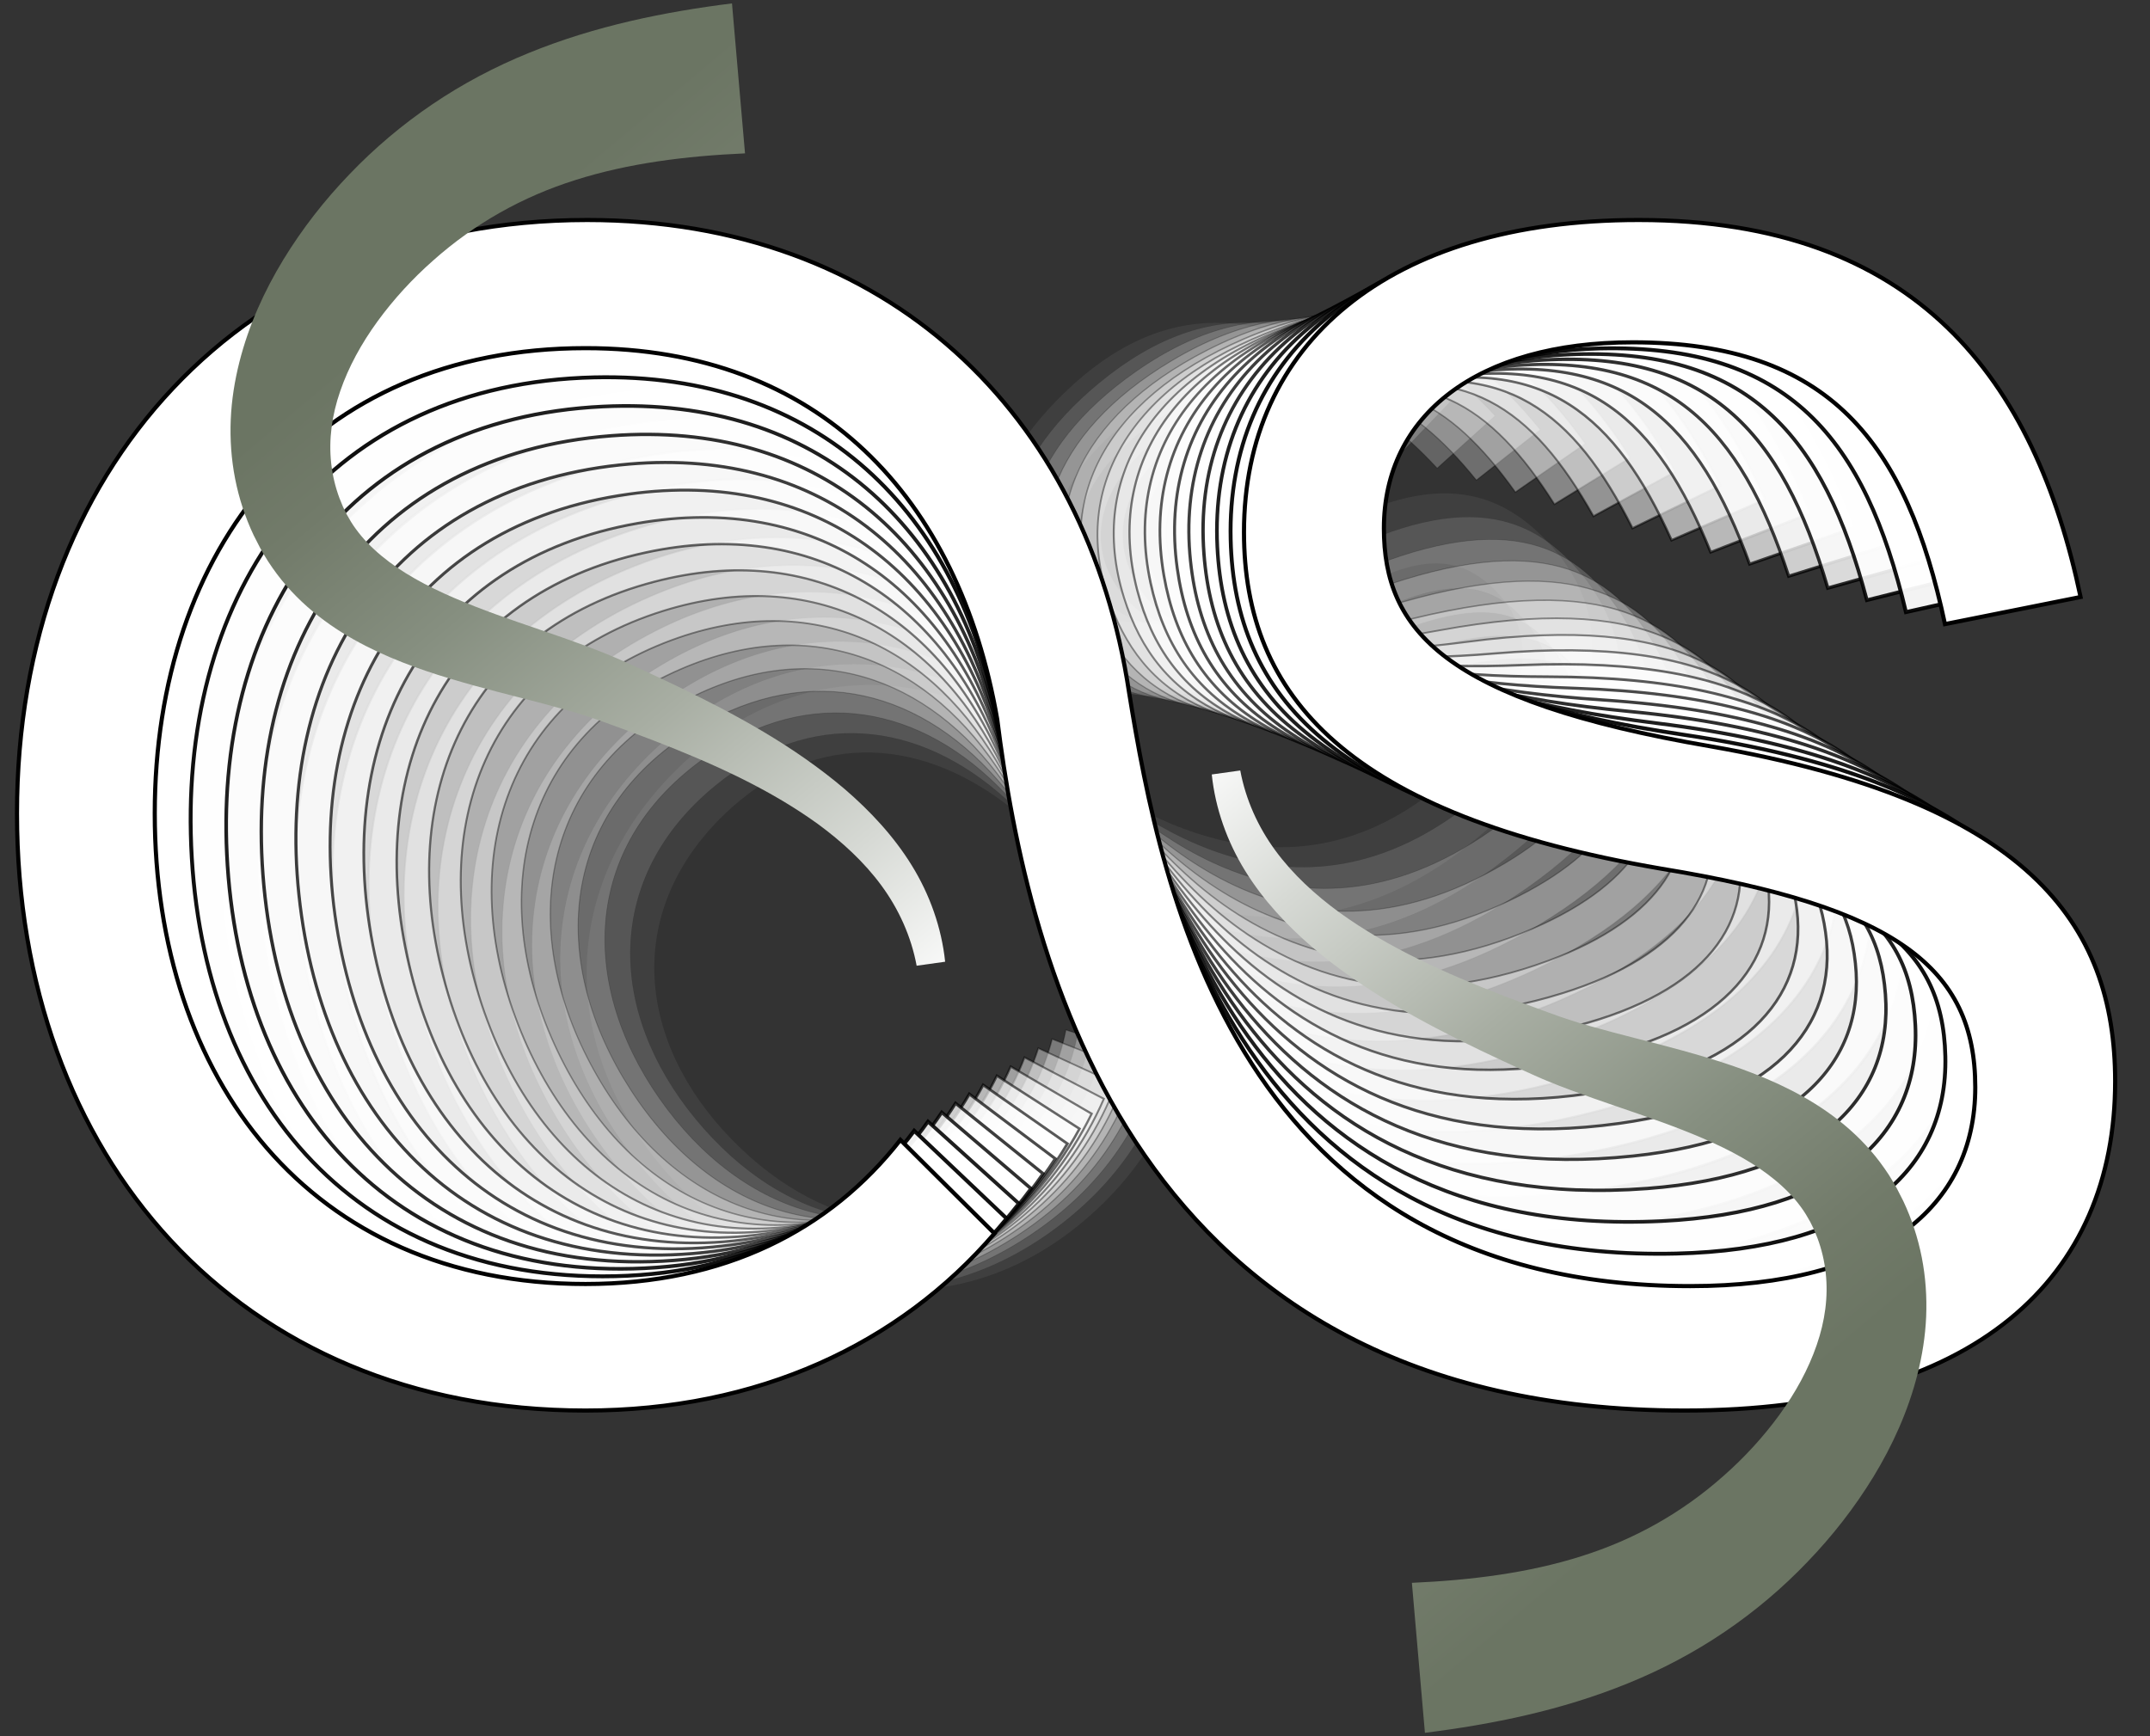 <?xml version="1.0" encoding="UTF-8"?>
<svg id="Layer_1" data-name="Layer 1" xmlns="http://www.w3.org/2000/svg" xmlns:xlink="http://www.w3.org/1999/xlink" viewBox="0 0 520 420">
  <rect x="0" y="0" width="520" height="420" fill="#333333" stroke="none"/>
  <defs>
    <style>
      .cls-1 {
        opacity: .53;
        stroke-width: .53px;
      }

      .cls-1, .cls-2, .cls-3, .cls-4, .cls-5, .cls-6, .cls-7, .cls-8, .cls-9, .cls-10, .cls-11, .cls-12, .cls-13, .cls-14, .cls-15, .cls-16, .cls-17, .cls-18 {
        fill: #fff;
      }

      .cls-1, .cls-2, .cls-3, .cls-4, .cls-5, .cls-6, .cls-7, .cls-8, .cls-9, .cls-10, .cls-11, .cls-12, .cls-13, .cls-14, .cls-15, .cls-17, .cls-18 {
        stroke: #000;
        stroke-miterlimit: 10;
      }

      .cls-19 {
        fill: url(#linear-gradient);
      }

      .cls-2 {
        opacity: .35;
        stroke-width: .35px;
      }

      .cls-3 {
        opacity: .65;
        stroke-width: .65px;
      }

      .cls-4 {
        opacity: .41;
        stroke-width: .41px;
      }

      .cls-5 {
        opacity: .47;
        stroke-width: .47px;
      }

      .cls-6 {
        opacity: .88;
        stroke-width: .88px;
      }

      .cls-7 {
        opacity: .59;
        stroke-width: .59px;
      }

      .cls-8 {
        opacity: .06;
        stroke-width: .06px;
      }

      .cls-9 {
        opacity: .29;
        stroke-width: .29px;
      }

      .cls-10 {
        opacity: .76;
        stroke-width: .76px;
      }

      .cls-12 {
        opacity: .82;
        stroke-width: .82px;
      }

      .cls-13 {
        opacity: .71;
        stroke-width: .71px;
      }

      .cls-14 {
        opacity: .12;
        stroke-width: .12px;
      }

      .cls-20 {
        fill: url(#linear-gradient-2);
      }

      .cls-15 {
        opacity: .94;
        stroke-width: .94px;
      }

      .cls-16 {
        opacity: 0;
      }

      .cls-17 {
        opacity: .18;
        stroke-width: .18px;
      }

      .cls-18 {
        opacity: .24;
        stroke-width: .24px;
      }
    </style>
    <linearGradient id="linear-gradient" x1="270.44" y1="196.14" x2="431.36" y2="387.92" gradientUnits="userSpaceOnUse">
      <stop offset="0" stop-color="#fff"/>
      <stop offset=".17" stop-color="#d6d9d4"/>
      <stop offset=".39" stop-color="#a8aea3"/>
      <stop offset=".59" stop-color="#868f80"/>
      <stop offset=".75" stop-color="#727b6a"/>
      <stop offset=".85" stop-color="#6b7563"/>
    </linearGradient>
    <linearGradient id="linear-gradient-2" x1="251.22" y1="223.86" x2="90.3" y2="32.08" xlink:href="#linear-gradient"/>
  </defs>
  <g>
    <path class="cls-16" d="M365.14,122.27c17.86,15.43,19.24,38.63-3.93,65.45-43.73,50.62-93.09,24.54-117.59,8.22-23.32-14.02-48.06-13.04-66.51,8.33-21.65,25.06-15.66,55.32,8.53,76.21,24.67,21.31,55.31,23.04,77.13-2.22,10.97-12.7,14.38-26.59,11.7-40.21l16.01-1.21c2.6,17.46-2.46,35.61-16.12,51.43-27.53,31.88-68.25,31.89-99.6,4.81-31.35-27.08-36.49-67.55-9.25-99.09,23.76-27.5,57.24-30.45,86.11-12.22,20.76,12.76,62.85,37.04,98.67-4.43,14.97-17.33,15.33-32.31,4.33-41.81-11.05-9.55-22.85-6.9-44.81,11.43-29.72,24.47-48.77,24.58-63.81,11.59-17.18-14.84-17.22-37.82,2.63-60.79,22.07-25.55,46.02-23.56,69.45-10.64l-8.24,14.56c-19.53-10.75-34.88-11.77-50.47,6.29-12.28,14.22-13.01,28.54-2.65,37.49,9.25,7.99,20.48,8.17,45.81-12.69,30.04-24.53,48.06-23.07,62.62-10.5"/>
    <path class="cls-8" d="M373.75,130.46c16.81,17.3,16.15,41.04-9.83,66.28-49.02,47.64-96.53,16.15-120.45-2.1-22.11-16.87-47.77-17.55-68.46,2.56-24.27,23.59-20.87,54.92,1.9,78.35,23.22,23.9,54.26,28.38,78.72,4.61,12.3-11.96,17.01-25.79,15.49-39.89l16.41,.19c1.1,18-5.67,36.03-21,50.92-30.87,30-72.33,26.39-101.83-3.97-29.5-30.36-31.14-72.03-.59-101.71,26.64-25.88,60.86-25.74,88.76-4.78,19.91,14.96,60.69,43.31,100.85,4.28,16.78-16.31,18.48-31.53,8.13-42.18-10.4-10.7-22.59-8.98-46.64,7.65-32.36,22.38-51.84,20.69-66,6.12-16.17-16.64-14.16-40.04,8.09-61.66,24.75-24.05,48.95-19.89,71.65-4.65l-9.68,14.09c-18.93-12.68-34.46-15.09-51.95,1.91-13.77,13.38-15.79,27.89-6.03,37.93,8.71,8.96,20.08,10.08,47.77-8.84,32.72-22.37,50.99-19.21,64.68-5.12"/>
    <path class="cls-14" d="M382.36,138.66c15.76,19.17,13.06,43.45-15.72,67.11-54.32,44.66-100.34,8.33-123.31-12.42-21.23-19.18-47.47-22.07-70.4-3.21-26.89,22.11-26.07,54.53-4.73,80.49,21.77,26.48,53.21,33.72,80.31,11.44,13.63-11.21,19.64-24.99,19.28-39.58l16.8,1.59c-.41,18.55-8.89,36.46-25.87,50.42-34.21,28.13-76.4,20.89-104.06-12.75-27.66-33.64-25.78-76.5,8.06-104.32,29.51-24.27,64.58-21.2,91.4,2.67,19.14,17.03,58.53,49.57,103.03,12.98,18.59-15.29,21.64-30.75,11.93-42.55-9.75-11.86-22.4-11.13-48.47,3.87-35.09,20.19-54.91,16.79-68.19,.65-15.16-18.44-11.11-42.25,13.54-62.52,27.42-22.55,51.88-16.22,73.85,1.34l-11.13,13.62c-18.32-14.61-34.04-18.4-53.42-2.47-15.26,12.54-18.57,27.25-9.42,38.38,8.16,9.93,19.73,12.05,49.73-4.99,35.45-20.15,53.91-15.35,66.75,.27"/>
    <path class="cls-17" d="M390.98,146.85c14.71,21.04,9.97,45.86-21.62,67.95-59.62,41.69-104.16,.5-126.17-22.74-20.35-21.49-47.18-26.58-72.35-8.98-29.52,20.64-31.28,54.13-11.36,82.63s52.15,39.06,81.9,18.26c14.96-10.46,22.27-24.19,23.07-39.27l17.2,3c-1.92,19.1-12.1,36.88-30.74,49.91-37.54,26.25-80.47,15.39-106.29-21.53-25.82-36.92-20.43-80.97,16.72-106.94,32.39-22.65,68.31-16.66,94.05,10.11,18.37,19.11,56.37,55.84,105.21,21.69,20.41-14.27,24.79-29.97,15.73-42.92-9.1-13.01-22.2-13.28-50.29,.09-37.81,17.99-57.99,12.89-70.37-4.82-14.15-20.24-8.05-44.47,19-63.39,30.1-21.04,54.81-12.55,76.06,7.33l-12.57,13.15c-17.72-16.55-33.62-21.72-54.89-6.85-16.74,11.71-21.34,26.61-12.8,38.82,7.62,10.9,19.38,14.02,51.69-1.15,38.18-17.92,56.83-11.49,68.82,5.65"/>
    <path class="cls-18" d="M399.59,155.05c13.66,22.9,6.87,48.27-27.52,68.78-64.92,38.71-107.97-7.32-129.03-33.06-19.47-23.8-46.89-31.1-74.29-14.76-32.14,19.16-36.49,53.74-17.99,84.76,18.87,31.64,51.1,44.4,83.49,25.09,16.29-9.71,24.89-23.39,26.87-38.95l17.6,4.4c-3.43,19.65-15.32,37.31-35.61,49.4-40.88,24.38-84.55,9.89-108.51-30.31-23.97-40.2-15.08-85.44,25.37-109.55,35.27-21.03,72.04-12.12,96.69,17.56,17.59,21.18,54.21,62.1,107.39,30.39,22.22-13.25,27.94-29.19,19.53-43.29-8.45-14.17-22.01-15.44-52.12-3.7-40.53,15.8-61.06,8.99-72.56-10.29-13.14-22.03-4.99-46.69,24.46-64.25,32.77-19.54,57.74-8.88,78.26,13.32l-14.02,12.68c-17.12-18.48-33.21-25.04-56.36-11.23-18.23,10.87-24.12,25.97-16.19,39.26,7.07,11.86,19.02,15.98,53.64,2.7,40.92-15.7,59.76-7.63,70.89,11.04"/>
    <path class="cls-9" d="M408.2,163.25c12.61,24.77,3.78,50.68-33.42,69.62-70.21,35.73-111.78-15.14-131.88-43.38-18.59-26.11-46.6-35.61-76.24-20.53-34.76,17.69-41.7,53.35-24.62,86.9,17.42,34.22,50.05,49.74,85.09,31.92,17.62-8.97,27.52-22.59,30.66-38.64l18,5.8c-4.93,20.19-18.53,37.73-40.48,48.9-44.21,22.5-88.62,4.39-110.74-39.09-22.13-43.48-9.72-89.91,34.03-112.17,38.15-19.41,75.77-7.58,99.34,25,16.82,23.26,52.05,68.37,109.57,39.1,24.03-12.23,31.1-28.41,23.34-43.66-7.8-15.33-21.81-17.59-53.95-7.48-43.26,13.61-64.13,5.1-74.74-15.77-12.13-23.83-1.94-48.9,29.92-65.12,35.44-18.04,60.67-5.21,80.46,19.31l-15.46,12.2c-16.51-20.41-32.79-28.36-57.83-15.61-19.72,10.03-26.89,25.32-19.57,39.7,6.53,12.83,18.67,17.95,55.6,6.55,43.65-13.47,62.68-3.76,72.95,16.42"/>
    <path class="cls-2" d="M416.82,171.44c11.56,26.64,.69,53.1-39.31,70.45-75.51,32.75-115.59-22.96-134.74-53.7-17.71-28.42-46.31-40.12-78.18-26.3-37.38,16.22-46.9,52.95-31.25,89.04,15.97,36.81,49,55.08,86.68,38.74,18.95-8.22,30.15-21.79,34.45-38.32l18.39,7.21c-6.44,20.74-21.75,38.16-45.35,48.39-47.55,20.63-92.69-1.11-112.97-47.87-20.28-46.76-4.37-94.38,42.68-114.79,41.03-17.8,79.5-3.04,101.98,32.45,16.05,25.33,49.88,74.63,111.74,47.8,25.85-11.21,34.25-27.63,27.14-44.03-7.15-16.48-21.61-19.74-55.78-11.26-45.98,11.41-67.2,1.2-76.93-21.24-11.12-25.63,1.12-51.12,35.38-65.98,38.12-16.53,63.6-1.54,82.67,25.3l-16.91,11.73c-15.91-22.35-32.37-31.68-59.31-19.99-21.21,9.2-29.67,24.68-22.96,40.14,5.99,13.8,18.32,19.92,57.56,10.4,46.38-11.25,65.6,.1,75.02,21.81"/>
    <path class="cls-4" d="M425.43,179.64c10.51,28.51-2.4,55.51-45.21,71.28-80.81,29.78-119.4-30.78-137.6-64.02-16.83-30.73-46.01-44.64-80.12-32.07-40.01,14.74-52.11,52.56-37.88,91.18,14.51,39.39,47.95,60.43,88.27,45.57,20.28-7.47,32.78-20.99,38.24-38.01l18.79,8.61c-7.95,21.29-24.96,38.58-50.22,47.89-50.89,18.75-96.77-6.61-115.2-56.65s.99-98.85,51.34-117.4c43.9-16.18,83.23,1.49,104.63,39.9,15.27,27.41,47.72,80.9,113.92,56.51,27.66-10.19,37.4-26.85,30.94-44.4-6.5-17.64-21.42-21.89-57.61-15.05-48.71,9.22-70.27-2.7-79.12-26.71-10.11-27.43,4.17-53.34,40.84-66.85,40.79-15.03,66.53,2.13,84.87,31.3l-18.35,11.26c-15.31-24.28-31.96-34.99-60.78-24.37-22.69,8.36-32.44,24.04-26.35,40.59,5.44,14.77,17.96,21.88,59.52,14.25,49.11-9.02,68.53,3.96,77.09,27.19"/>
    <path class="cls-5" d="M434.05,187.84c9.46,30.38-5.49,57.92-51.11,72.12-86.1,26.8-123.21-38.6-140.46-74.34-15.95-33.04-45.72-49.15-82.07-37.84-42.63,13.27-57.32,52.17-44.51,93.32,13.06,41.97,46.9,65.77,89.86,52.39,21.61-6.73,35.4-20.19,42.03-37.69l19.19,10.01c-9.45,21.83-28.18,39.01-55.09,47.38-54.22,16.88-100.84-12.11-117.43-65.43-16.6-53.32,6.34-103.32,59.99-120.02,46.78-14.56,86.96,6.03,107.27,47.34,14.5,29.48,45.56,87.17,116.1,65.21,29.47-9.17,40.56-26.07,34.74-44.77s-21.22-24.05-59.43-18.83c-51.43,7.02-73.34-6.6-81.3-32.18-9.1-29.23,7.23-55.55,46.3-67.71,43.47-13.53,69.46,5.81,87.07,37.29l-19.8,10.79c-14.7-26.21-31.54-38.31-62.25-28.75-24.18,7.53-35.22,23.39-29.73,41.03,4.9,15.74,17.61,23.85,61.48,18.1,51.84-6.8,71.45,7.82,79.16,32.58"/>
    <path class="cls-1" d="M442.66,196.03c8.4,32.25-8.58,60.33-57.01,72.95-91.4,23.82-127.02-46.42-143.32-84.66-15.07-35.35-45.43-53.67-84.01-43.61-45.25,11.79-62.53,51.77-51.14,95.45,11.61,44.55,45.85,71.11,91.45,59.22,22.94-5.98,38.03-19.39,45.82-37.38l19.58,11.42c-10.96,22.38-31.39,39.43-59.96,46.88-57.56,15-104.91-17.61-119.66-74.21-14.75-56.6,11.7-107.79,68.65-122.63,49.66-12.94,90.68,10.57,109.92,54.79,13.73,31.55,43.4,93.43,118.28,73.92,31.29-8.15,43.71-25.29,38.54-45.14-5.2-19.95-21.03-26.2-61.26-22.61-54.15,4.83-76.41-10.49-83.49-37.65-8.09-31.02,10.28-57.77,51.76-68.58,46.14-12.02,72.39,9.48,89.27,43.28l-21.24,10.32c-14.1-28.15-31.12-41.63-63.72-33.13-25.67,6.69-38,22.75-33.12,41.47,4.35,16.7,17.26,25.81,63.44,21.95,54.58-4.57,74.37,11.68,81.22,37.96"/>
    <path class="cls-7" d="M451.27,204.23c7.35,34.12-11.67,62.74-62.91,73.78-96.7,20.84-130.83-54.25-146.18-94.98-14.19-37.66-45.14-58.18-85.96-49.38-47.88,10.32-67.74,51.38-57.77,97.59,10.16,47.14,44.8,76.45,93.05,66.05,24.27-5.23,40.66-18.59,49.61-37.06l19.98,12.82c-12.47,22.93-34.61,39.86-64.83,46.37-60.89,13.13-108.99-23.11-121.89-82.99-12.91-59.88,17.05-112.26,77.3-125.25,52.54-11.32,94.41,15.11,112.57,62.23,12.95,33.63,41.24,99.7,120.46,82.62,33.1-7.13,46.87-24.51,42.34-45.51s-20.83-28.35-63.09-26.39c-56.88,2.63-79.48-14.39-85.67-43.12-7.07-32.82,13.34-59.99,57.22-69.44,48.81-10.52,75.32,13.15,91.48,49.27l-22.69,9.85c-13.5-30.08-30.7-44.95-65.2-37.51-27.16,5.85-40.77,22.11-36.5,41.91,3.81,17.67,16.9,27.78,65.39,25.8,57.31-2.34,77.3,15.55,83.29,43.35"/>
    <path class="cls-3" d="M459.89,212.43c6.3,35.99-14.76,65.15-68.8,74.62-102,17.87-134.64-62.07-149.03-105.3-13.31-39.97-44.85-62.69-87.9-55.15-50.5,8.85-72.94,50.98-64.41,99.73,8.71,49.72,43.75,81.79,94.64,72.87,25.6-4.48,43.28-17.79,53.4-36.75l20.38,14.22c-13.97,23.48-37.82,40.28-69.7,45.87-64.23,11.25-113.06-28.61-124.12-91.77-11.06-63.16,22.41-116.73,85.95-127.86,55.42-9.71,98.14,19.65,115.21,69.68,12.18,35.7,39.08,105.96,122.64,91.33,34.91-6.12,50.02-23.73,46.14-45.88s-20.64-30.5-64.92-30.18c-59.6,.44-82.55-18.29-87.86-48.6-6.06-34.62,16.4-62.2,62.68-70.31,51.49-9.02,78.25,16.82,93.68,55.26l-24.13,9.38c-12.89-32.01-30.29-48.27-66.67-41.89-28.64,5.02-43.55,21.47-39.89,42.36,3.27,18.64,16.55,29.54,67.35,29.65,60.04,.12,80.22,19.41,85.36,48.73"/>
    <path class="cls-13" d="M468.5,220.62c5.25,37.86-17.85,67.56-74.7,75.45-107.29,14.89-138.45-69.89-151.89-115.62-12.43-42.28-44.56-67.21-89.85-60.92-53.12,7.37-78.15,50.59-71.04,101.87,7.26,52.3,42.69,87.13,96.23,79.7,26.93-3.74,45.91-16.99,57.2-36.44l20.78,15.63c-15.48,24.02-41.04,40.71-74.57,45.36-67.56,9.38-117.13-34.11-126.35-100.55-9.22-66.44,27.76-121.2,94.61-130.48,58.3-8.09,101.87,24.19,117.86,77.12,11.41,37.78,36.92,112.23,124.81,100.03,36.73-5.1,53.17-22.95,49.94-46.25s-20.44-32.66-66.75-33.96c-62.33-1.75-85.62-22.19-90.05-54.07-5.05-36.42,19.45-64.42,68.14-71.18,54.16-7.52,81.18,20.49,95.88,61.25l-25.58,8.91c-12.29-33.95-29.87-51.58-68.14-46.27-30.13,4.18-46.32,20.82-43.27,42.8,2.72,19.61,16.2,31.71,69.31,33.49,62.77,2.11,83.14,23.27,87.43,54.12"/>
    <path class="cls-10" d="M477.11,228.82c4.2,39.73-20.95,69.97-80.6,76.29-112.59,11.91-142.26-77.71-154.75-125.94-11.55-44.59-44.26-71.72-91.79-66.7-55.74,5.9-83.36,50.2-77.67,104,5.81,54.88,41.64,92.47,97.82,86.53,28.26-2.99,48.54-16.19,60.99-36.12l21.17,17.03c-16.99,24.57-44.25,41.13-79.44,44.85-70.9,7.5-121.21-39.61-128.58-109.33-7.38-69.72,33.11-125.67,103.26-133.09,61.17-6.47,105.6,28.73,120.5,84.57,10.64,39.85,34.76,118.49,126.99,108.74,38.54-4.08,56.33-22.17,53.74-46.62-2.6-24.58-20.24-34.81-68.58-37.74-65.05-3.95-88.69-26.09-92.23-59.54-4.04-38.22,22.51-66.64,73.6-72.04,56.84-6.01,84.11,24.16,98.09,67.24l-27.02,8.44c-11.68-35.88-29.45-54.9-69.61-50.65-31.62,3.34-49.1,20.18-46.66,43.24,2.18,20.58,15.85,33.68,71.27,37.34,65.5,4.33,86.07,27.13,89.49,59.5"/>
    <path class="cls-12" d="M485.73,237.02c3.15,41.59-24.04,72.39-86.5,77.12-117.89,8.93-146.07-85.53-157.61-136.26-10.67-46.9-43.97-76.24-93.73-72.47-58.37,4.42-88.57,49.8-84.3,106.14,4.35,57.46,40.59,97.81,99.41,93.35,29.59-2.24,51.17-15.39,64.78-35.81l21.57,18.43c-18.5,25.12-47.46,41.56-84.31,44.35-74.24,5.63-125.28-45.11-130.81-118.11-5.53-73,38.47-130.14,111.92-135.71,64.05-4.85,109.33,33.26,123.15,92.01,9.86,41.93,32.59,124.76,129.17,117.44,40.35-3.06,59.48-21.39,57.54-46.99-1.95-25.74-20.05-36.96-70.4-41.52-67.77-6.14-91.76-29.98-94.42-65.01-3.03-40.01,25.56-68.85,79.06-72.91,59.51-4.51,87.05,27.83,100.29,73.23l-28.47,7.97c-11.08-37.81-29.04-58.22-71.09-55.03-33.11,2.51-51.88,19.54-50.05,43.68,1.63,21.55,15.49,35.65,73.23,41.19,68.24,6.56,88.99,30.99,91.56,64.89"/>
    <path class="cls-6" d="M494.34,245.21c2.1,43.46-27.13,74.8-92.39,77.95-123.19,5.96-149.88-93.35-160.47-146.58-9.79-49.21-43.68-80.75-95.68-78.24-60.99,2.95-93.77,49.41-90.93,108.28,2.9,60.05,39.54,103.15,101.01,100.18,30.92-1.49,53.79-14.59,68.57-35.49l21.97,19.84c-20,25.67-50.68,41.98-89.18,43.84-77.57,3.75-129.35-50.61-133.04-126.89-3.69-76.29,43.82-134.61,120.57-138.32,66.93-3.24,113.06,37.8,125.79,99.46,9.09,44,30.43,131.02,131.35,126.15,42.17-2.04,62.63-20.61,61.34-47.36-1.3-26.89-19.85-39.11-72.23-45.31-70.5-8.34-94.83-33.88-96.6-70.48-2.02-41.81,28.62-71.07,84.52-73.77,62.19-3.01,89.98,31.5,102.49,79.22l-29.91,7.5c-10.48-39.75-28.62-61.54-72.56-59.41-34.6,1.67-54.65,18.9-53.43,44.13,1.09,22.51,15.14,37.61,75.19,45.04,70.97,8.78,91.91,34.86,93.63,70.27"/>
    <path class="cls-15" d="M502.95,253.41c1.05,45.33-30.22,77.21-98.29,78.79-128.48,2.98-153.69-101.18-163.33-156.9-8.91-51.52-43.39-85.27-97.62-84.01-63.61,1.47-98.98,49.02-97.56,110.42,1.45,62.63,38.49,108.49,102.6,107.01,32.24-.75,56.42-13.79,72.36-35.18l22.37,21.24c-21.51,26.21-53.89,42.41-94.05,43.34-80.91,1.88-133.43-56.11-135.27-135.67C12.32,122.88,63.34,63.36,143.39,61.5c69.81-1.62,116.78,42.34,128.44,106.9,8.32,46.08,28.27,137.29,133.53,134.85,43.98-1.02,65.79-19.82,65.14-47.73s-19.66-41.26-74.06-49.09c-73.22-10.53-97.91-37.78-98.79-75.95-1.01-43.61,31.67-73.29,89.98-74.64,64.86-1.5,92.91,35.18,104.7,85.21l-31.36,7.03c-9.87-41.68-28.2-64.85-74.03-63.79-36.08,.84-57.43,18.25-56.82,44.57,.54,23.48,14.79,39.58,77.14,48.89,73.7,11.01,94.84,38.72,95.69,75.66"/>
    <path class="cls-11" d="M511.57,261.6c0,47.2-33.31,79.62-104.19,79.62-133.78,0-158.86-108.81-166.19-167.22-9.27-53.63-43.1-89.78-99.57-89.78-66.23,0-104.19,48.62-104.19,112.56s37.44,113.83,104.19,113.83c33.57,0,59.05-12.99,76.15-34.86l22.76,22.64c-23.02,26.76-57.11,42.83-98.92,42.83-84.24,0-137.5-61.61-137.5-144.45S58.66,53.22,142.01,53.22c72.69,0,120.92,46.82,131.08,114.35,7.84,48.1,26.11,143.55,135.71,143.55,45.79,0,68.94-19.04,68.94-48.1s-19.43-43.61-75.89-52.87c-75.9-12.99-100.98-41.68-100.98-81.43,0-45.41,34.73-75.5,95.44-75.5,67.53,0,95.84,38.85,106.9,91.2l-32.8,6.56c-9.27-43.61-27.78-68.17-75.5-68.17-37.57,0-60.2,17.61-60.2,45.01,0,24.45,14.41,41.68,79.1,52.74,76.41,13.39,97.76,42.58,97.76,81.04"/>
  </g>
  <path class="cls-19" d="M299.97,186.39c1.32,7.05,4.29,13.63,8.5,19.37,4.22,5.75,9.6,10.67,15.47,14.97,11.87,8.56,25.6,14.7,39.69,20.15,3.53,1.36,7.1,2.68,10.7,3.99l2.67,.96c.85,.29,1.67,.59,2.54,.86,1.71,.56,3.46,1.09,5.25,1.59,7.12,2.03,14.62,3.78,22.26,5.89,7.63,2.12,15.46,4.53,23.27,8.16,3.9,1.82,7.79,3.96,11.54,6.58,3.75,2.62,7.35,5.73,10.54,9.4,1.6,1.82,3.06,3.8,4.41,5.86,.67,1.03,1.27,2.11,1.89,3.18,.56,1.06,1.08,2.11,1.62,3.17,2.03,4.3,3.55,8.91,4.48,13.65,.93,4.74,1.26,9.58,1.06,14.34-.2,4.77-.96,9.43-2.09,13.91-2.28,8.99-6.05,17.24-10.63,24.77-4.6,7.53-9.98,14.41-16.02,20.68-5.98,6.26-12.73,11.97-20.03,16.91-7.3,4.95-15.16,9.09-23.24,12.38-16.21,6.63-33,9.98-49.22,12.02l-3.15-36.28c14.42-.64,28.29-2.4,41.02-6.45,12.74-4.01,24.3-10.47,34.4-19.46,5.03-4.43,9.6-9.42,13.48-14.75,3.88-5.33,7-11.03,9-16.85,2.02-5.82,2.82-11.72,2.19-17.43-.31-2.86-.97-5.69-2-8.46l-.84-2.06c-.31-.62-.58-1.26-.91-1.87-.67-1.22-1.39-2.42-2.24-3.57-3.35-4.61-8.34-8.62-14.27-11.98-5.92-3.37-12.67-6.12-19.69-8.67-7.04-2.56-14.39-4.9-21.89-7.7-1.87-.7-3.76-1.43-5.65-2.22-.94-.38-1.9-.81-2.84-1.22l-2.67-1.21c-3.52-1.61-7.06-3.25-10.6-4.95-14.1-6.8-28.24-14.43-40.63-24.96-6.13-5.29-11.82-11.35-16.18-18.42-4.36-7.05-7.23-15.11-8.08-23.32l6.93-.97Z"/>
  <path class="cls-20" d="M221.7,233.61c-1.32-7.05-4.29-13.63-8.5-19.37-4.22-5.75-9.6-10.67-15.47-14.97-11.87-8.56-25.6-14.7-39.69-20.15-3.53-1.36-7.1-2.68-10.7-3.99l-2.67-.96c-.85-.29-1.67-.59-2.54-.86-1.71-.56-3.46-1.09-5.25-1.59-7.12-2.03-14.62-3.78-22.26-5.89-7.63-2.12-15.46-4.53-23.27-8.16-3.9-1.82-7.79-3.96-11.54-6.58-3.75-2.62-7.35-5.73-10.54-9.4-1.6-1.82-3.06-3.8-4.41-5.86-.67-1.03-1.27-2.11-1.89-3.18-.56-1.06-1.08-2.11-1.62-3.17-2.03-4.3-3.55-8.91-4.48-13.65-.93-4.74-1.26-9.58-1.06-14.34,.2-4.77,.96-9.43,2.09-13.91,2.28-8.99,6.05-17.24,10.63-24.77,4.6-7.53,9.98-14.41,16.02-20.68,5.98-6.26,12.73-11.97,20.03-16.91,7.3-4.95,15.16-9.09,23.24-12.38,16.21-6.63,33-9.98,49.22-12.02l3.15,36.28c-14.42,.64-28.29,2.4-41.02,6.45-12.74,4.01-24.3,10.47-34.4,19.46-5.03,4.43-9.6,9.42-13.48,14.75-3.88,5.33-7,11.03-9,16.85-2.02,5.82-2.82,11.72-2.19,17.43,.31,2.86,.97,5.69,2,8.46l.84,2.06c.31,.62,.58,1.26,.91,1.87,.67,1.22,1.39,2.42,2.24,3.57,3.35,4.61,8.35,8.62,14.27,11.98,5.92,3.37,12.67,6.12,19.69,8.67,7.04,2.56,14.39,4.9,21.89,7.7,1.87,.7,3.76,1.43,5.65,2.22,.94,.38,1.9,.81,2.84,1.22l2.67,1.21c3.52,1.61,7.06,3.25,10.6,4.95,14.1,6.8,28.24,14.43,40.63,24.96,6.13,5.29,11.82,11.35,16.18,18.42,4.36,7.05,7.23,15.11,8.08,23.32l-6.93,.97Z"/>
</svg>